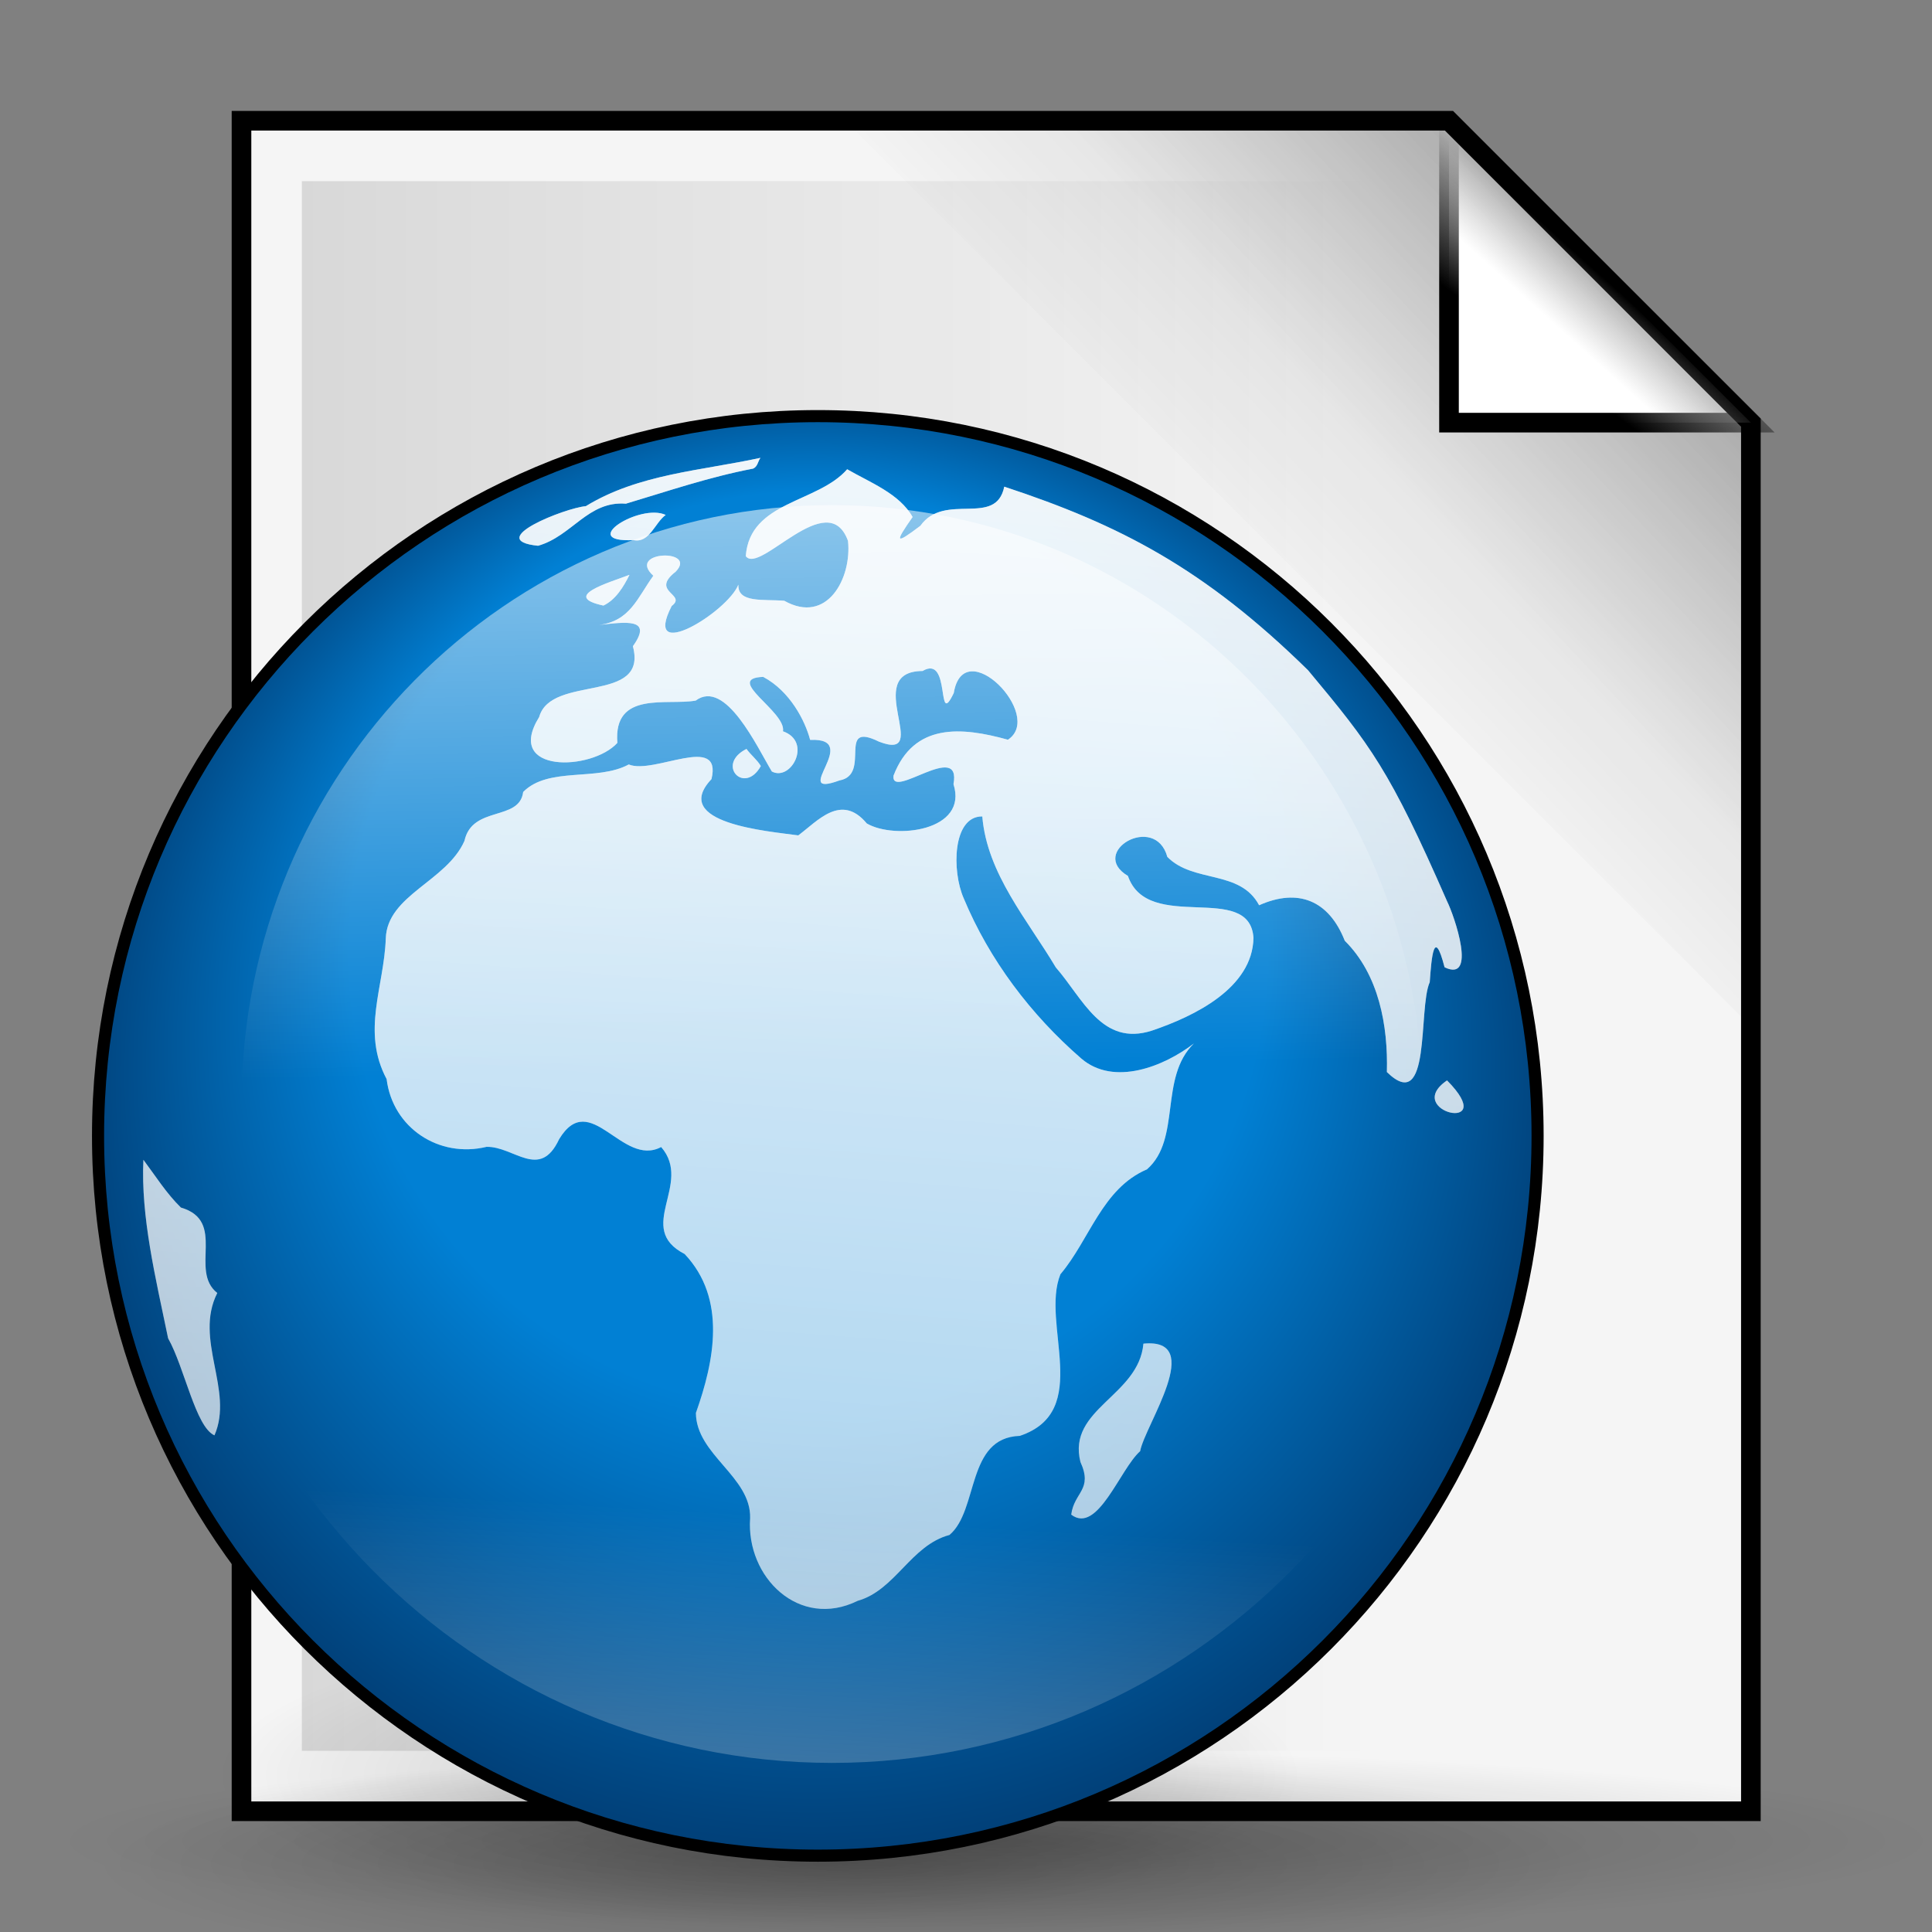 <?xml version="1.0" encoding="UTF-8" standalone="no"?>
<!DOCTYPE svg PUBLIC "-//W3C//DTD SVG 20010904//EN"
"http://www.w3.org/TR/2001/REC-SVG-20010904/DTD/svg10.dtd">
<!-- Created by Andrew Fitzsimon (http://andy.fitzsimon.com.au/) -->
<!-- Created using Inkscape (http://www.inkscape.org/) -->
<svg
   id="ubuntuicon"
   sodipodi:version="0.32"
   inkscape:version="0.40cvs"
   width="160"
   height="160"
   sodipodi:docname="gnome-mime-text-html.svg"
   version="1.0"
   x="0"
   y="0"
   sodipodi:docbase="/home/andy/Desktop"
   xmlns="http://www.w3.org/2000/svg"
   xmlns:cc="http://web.resource.org/cc/"
   xmlns:inkscape="http://www.inkscape.org/namespaces/inkscape"
   xmlns:sodipodi="http://sodipodi.sourceforge.net/DTD/sodipodi-0.dtd"
   xmlns:rdf="http://www.w3.org/1999/02/22-rdf-syntax-ns#"
   xmlns:dc="http://purl.org/dc/elements/1.1/"
   xmlns:xlink="http://www.w3.org/1999/xlink">
  <rect width="100%" height="100%" fill="#808080" stroke="none"/>
  <defs
     id="definitions">
    <linearGradient
       id="linearGradient1694">
      <stop
         style="stop-color:#0180d4;stop-opacity:1;"
         offset="0"
         id="stop1696" />
      <stop
         style="stop-color:#0180d4;stop-opacity:1;"
         offset="0.57"
         id="stop1698" />
      <stop
         style="stop-color:#013366;stop-opacity:1;"
         offset="1"
         id="stop1697" />
    </linearGradient>
    <linearGradient
       id="linearGradient1693">
      <stop
         style="stop-color:#ffffff;stop-opacity:1;"
         offset="0"
         id="stop1694" />
      <stop
         style="stop-color:#ffffff;stop-opacity:0;"
         offset="1"
         id="stop1695" />
    </linearGradient>
    <radialGradient
       inkscape:collect="always"
       xlink:href="#MaterialSoftShadow"
       id="radialGradient2194"
       cx="25.665"
       cy="490.219"
       r="24.109"
       fx="25.665"
       fy="490.219"
       gradientTransform="scale(3.215,0.311)"
       gradientUnits="userSpaceOnUse" />
    <linearGradient
       id="MaterialSoftShadow">
      <stop
         style="stop-color:#000000;stop-opacity:0.215;"
         offset="0"
         id="stop2619" />
      <stop
         style="stop-color:#000000;stop-opacity:0.098;"
         offset="0.5"
         id="stop2621" />
      <stop
         style="stop-color:#000000;stop-opacity:0;"
         offset="1"
         id="stop2620" />
    </linearGradient>
    <linearGradient
       id="BlackTransparent">
      <stop
         style="stop-color:#000000;stop-opacity:1;"
         offset="0"
         id="stopBlackFull" />
      <stop
         style="stop-color:#000000;stop-opacity:0;"
         offset="1"
         id="stopBlackTransparent" />
    </linearGradient>
    <linearGradient
       inkscape:collect="always"
       xlink:href="#BlackTransparent"
       id="linearGradient1747"
       x1="128.345"
       y1="30.316"
       x2="134.789"
       y2="21.727"
       gradientUnits="userSpaceOnUse" />
    <linearGradient
       id="WhiteTransparent">
      <stop
         style="stop-color:#ffffff;stop-opacity:1;"
         offset="0"
         id="stopWhiteFull" />
      <stop
         style="stop-color:#ffffff;stop-opacity:0;"
         offset="1"
         id="stopWhiteTransparent" />
    </linearGradient>
    <linearGradient
       inkscape:collect="always"
       xlink:href="#WhiteTransparent"
       id="linearGradient1746"
       x1="128.964"
       y1="27.076"
       x2="132.708"
       y2="22.916"
       gradientUnits="userSpaceOnUse" />
    <linearGradient
       inkscape:collect="always"
       xlink:href="#MaterialSoftShadow"
       id="linearGradient1745"
       x1="-0.544"
       y1="0.492"
       x2="0.772"
       y2="0.492" />
    <radialGradient
       inkscape:collect="always"
       xlink:href="#MaterialSoftShadow"
       id="radialGradient4170"
       gradientUnits="userSpaceOnUse"
       cx="-289.091"
       cy="598.367"
       fx="-289.091"
       fy="598.367"
       r="125.205" />
    <radialGradient
       inkscape:collect="always"
       xlink:href="#MaterialSoftShadow"
       id="radialGradient4171"
       gradientUnits="userSpaceOnUse"
       cx="-289.091"
       cy="598.367"
       fx="-289.091"
       fy="598.367"
       r="125.205" />
    <radialGradient
       inkscape:collect="always"
       xlink:href="#linearGradient1694"
       id="radialGradient4172"
       gradientUnits="userSpaceOnUse"
       gradientTransform="matrix(1.064,0,0,1.064,-37.903,-44.464)"
       cx="79.724"
       cy="76.78"
       fx="77.555"
       fy="34.909"
       r="78.184" />
    <linearGradient
       inkscape:collect="always"
       xlink:href="#linearGradient1693"
       id="linearGradient4173"
       gradientUnits="userSpaceOnUse"
       gradientTransform="matrix(1.14,0,0,0.994,-37.903,-44.464)"
       x1="88.009"
       y1="-11.109"
       x2="72.716"
       y2="162.853" />
    <linearGradient
       inkscape:collect="always"
       xlink:href="#linearGradient1693"
       id="linearGradient4174"
       gradientUnits="userSpaceOnUse"
       gradientTransform="matrix(0.993,0,0,1.007,-35,-40)"
       x1="92.481"
       y1="-36.282"
       x2="94.372"
       y2="69.625" />
    <linearGradient
       inkscape:collect="always"
       xlink:href="#linearGradient1693"
       id="linearGradient4175"
       gradientUnits="userSpaceOnUse"
       gradientTransform="matrix(1.094,0,0,1.109,-43.465,-47.501)"
       x1="64.113"
       y1="213.356"
       x2="69.786"
       y2="111.231" />
    <linearGradient
       inkscape:collect="always"
       xlink:href="#MaterialSoftShadow"
       id="linearGradient1695"
       x1="0.938"
       y1="0.07"
       x2="0.462"
       y2="0.523" />
    <linearGradient
       inkscape:collect="always"
       xlink:href="#MaterialSoftShadow"
       id="linearGradient1696"
       x1="0.892"
       y1="0.133"
       x2="0.508"
       y2="0.492" />
  </defs>
  <sodipodi:namedview
     id="base"
     pagecolor="#ffffff"
     bordercolor="#666666"
     borderopacity="1.0"
     inkscape:pageopacity="0.0"
     inkscape:pageshadow="2"
     inkscape:zoom="0.99405000"
     inkscape:cx="58.165566"
     inkscape:cy="47.407655"
     inkscape:window-width="408"
     inkscape:window-height="637"
     inkscape:window-x="161"
     inkscape:window-y="124"
     showgrid="true"
     gridempspacing="2"
     gridtolerance="4pt"
     inkscape:grid-points="true"
     gridspacingx="4pt"
     gridspacingy="4pt"
     showguides="true"
     inkscape:guide-bbox="true"
     inkscape:grid-bbox="false"
     showborder="true"
     inkscape:current-layer="ubuntuicon"
     gridoriginy="0pt"
     gridoriginx="0pt"
     gridcolor="#3f3fff"
     gridopacity="0.024"
     gridempcolor="#3f3fff"
     gridempopacity="0.082" />
  <path
     style="fill:#f5f5f5;fill-opacity:1;fill-rule:evenodd;stroke:#000000;stroke-width:1.625;stroke-linecap:butt;stroke-linejoin:miter;stroke-miterlimit:4;stroke-opacity:1;"
     d="M 20,10 L 20,150 L 145,150 L 145,35 L 120,10 L 20,10 z "
     id="path1682"
     sodipodi:nodetypes="cccccc" />
  <path
     sodipodi:type="arc"
     style="fill:url(#radialGradient2194);fill-opacity:1;fill-rule:evenodd;stroke:none;stroke-width:1pt;stroke-linecap:butt;stroke-linejoin:miter;stroke-opacity:1;"
     id="path1570"
     sodipodi:cx="82.500000"
     sodipodi:cy="152.50000"
     sodipodi:rx="77.500000"
     sodipodi:ry="7.5000000"
     d="M 160 152.5 A 77.5 7.5 0 1 0 5,152.5 A 77.5 7.5 0 1 0 160 152.5 z" />
  <path
     style="fill:url(#linearGradient1745);fill-opacity:1.0;fill-rule:evenodd;stroke:none;stroke-width:1pt;stroke-linecap:butt;stroke-linejoin:miter;stroke-opacity:1;"
     d="M 25,145 L 25,15 L 120,15 L 135,30 L 140,145 L 25,145 z "
     id="path2474"
     sodipodi:nodetypes="cccccc" />
  <path
     style="fill:url(#linearGradient1695);fill-opacity:1.0;fill-rule:evenodd;stroke:none;stroke-width:1pt;stroke-linecap:butt;stroke-linejoin:miter;stroke-opacity:1;"
     d="M 120,10 L 145,35 L 145,85 L 70,10 L 120,10 z "
     id="path1119" />
  <path
     style="fill:url(#linearGradient1696);fill-opacity:1.0;fill-rule:evenodd;stroke:none;stroke-width:1pt;stroke-linecap:butt;stroke-linejoin:miter;stroke-opacity:1;"
     d="M 85,10 L 145,70 L 145,35 L 120,10 L 85,10 z "
     id="path1742" />
  <path
     style="fill:url(#linearGradient1746);fill-opacity:1;fill-rule:evenodd;stroke:url(#linearGradient1747);stroke-width:1.625;stroke-linecap:butt;stroke-linejoin:miter;stroke-miterlimit:4;stroke-opacity:1;"
     d="M 120,10 L 120,35 L 145,35 L 120,10 z "
     id="path1745" />
  <g
     id="g4159"
     transform="matrix(0.801,0,0,0.801,30.134,64.241)">
    <path
       sodipodi:type="arc"
       style="fill:url(#radialGradient4170);fill-opacity:1;fill-rule:evenodd;stroke:none;stroke-width:1pt;stroke-linecap:butt;stroke-linejoin:miter;stroke-opacity:1;"
       id="path1881"
       sodipodi:cx="-289.09140"
       sodipodi:cy="598.36652"
       sodipodi:rx="125.20509"
       sodipodi:ry="125.20509"
       d="M -163.886 598.367 A 125.205 125.205 0 1 0 -414.296,598.367 A 125.205 125.205 0 1 0 -163.886 598.367 z"
       transform="matrix(-0.448,0,0,0.125,-88.593,28.565)" />
    <path
       sodipodi:type="arc"
       style="fill:url(#radialGradient4171);fill-opacity:1;fill-rule:evenodd;stroke:none;stroke-width:1pt;stroke-linecap:butt;stroke-linejoin:miter;stroke-opacity:1;"
       id="path1882"
       sodipodi:cx="-289.09140"
       sodipodi:cy="598.36652"
       sodipodi:rx="125.20509"
       sodipodi:ry="125.20509"
       d="M -163.886 598.367 A 125.205 125.205 0 1 0 -414.296,598.367 A 125.205 125.205 0 1 0 -163.886 598.367 z"
       transform="matrix(-0.626,0,0,9.299040e-2,-130.174,56.841)" />
    <path
       d="M 121.573,37.368 C 121.573,-3.732 88.255,-37.05 47.155,-37.05 C 6.055,-37.05 -27.263,-3.732 -27.263,37.368 C -27.263,78.468 6.055,111.785 47.155,111.785 C 88.255,111.785 121.573,78.468 121.573,37.368 z "
       style="fill:#013366;fill-opacity:1;fill-rule:evenodd;stroke:none;stroke-width:8.716;stroke-linecap:butt;stroke-linejoin:miter;stroke-miterlimit:4;stroke-opacity:1;"
       id="path1883" />
    <path
       d="M 121.351,37.24 C 121.351,-3.86 88.034,-37.178 46.934,-37.178 C 5.834,-37.178 -27.484,-3.86 -27.484,37.24 C -27.484,78.339 5.834,111.657 46.934,111.657 C 88.034,111.657 121.351,78.339 121.351,37.24 z "
       style="fill:url(#radialGradient4172);fill-opacity:1;fill-rule:evenodd;stroke:#000000;stroke-width:1.25;stroke-linecap:butt;stroke-linejoin:miter;stroke-miterlimit:4;stroke-opacity:1;"
       id="path1884" />
    <path
       d="M 40.998,-32.864 C 34.904,-31.534 28.389,-31.203 22.948,-27.867 C 20.841,-27.694 12.327,-24.354 18.009,-23.774 C 21.528,-24.773 23.164,-28.433 27.093,-28.126 C 31.312,-29.381 35.651,-30.874 40.25,-31.753 C 40.724,-31.973 40.734,-32.497 40.998,-32.864 z M 49.969,-31.683 C 46.925,-28.183 39.906,-28.405 39.486,-22.703 C 40.921,-20.731 47.98,-30.011 50.056,-24.278 C 50.465,-20.434 47.903,-15.583 43.465,-18.087 C 41.312,-18.267 38.63,-17.825 38.72,-19.752 C 37.602,-16.925 28.699,-11.454 31.826,-17.549 C 33.45,-18.77 29.553,-18.992 32.23,-21.089 C 34.599,-23.494 27.081,-23.268 29.928,-20.673 C 28.279,-18.399 27.535,-15.98 24.294,-15.584 C 27.061,-15.893 29.936,-16.341 27.814,-13.388 C 29.416,-7.369 19.359,-10.512 18.125,-6.069 C 14.468,-0.185 23.602,-0.496 26.209,-3.395 C 25.769,-8.837 31.369,-7.23 34.307,-7.768 C 37.394,-10.059 40.653,-2.971 42.181,-0.437 C 44.184,0.62 46.381,-3.522 43.331,-4.593 C 43.693,-6.627 37.143,-10.069 41.288,-10.218 C 44.059,-8.744 45.618,-5.691 46.141,-3.703 C 51.663,-3.953 43.871,2.429 49.171,0.488 C 52.53,-0.113 48.809,-5.715 53.268,-3.518 C 58.902,-1.354 51.333,-10.789 57.766,-10.829 C 60.754,-12.594 59.151,-4.696 60.991,-8.556 C 62.036,-14.81 70.401,-6.224 66.589,-3.72 C 61.741,-5.068 56.859,-5.461 54.76,-0.003 C 54.467,2.568 61.819,-3.711 60.962,0.874 C 62.512,5.736 54.877,6.621 51.997,4.937 C 49.349,1.749 46.884,4.72 44.913,6.17 C 41.841,5.741 31.621,4.929 35.941,0.35 C 37.084,-4.431 29.974,-0.085 27.386,-1.162 C 24.118,0.608 19.084,-0.96 16.472,1.68 C 16.098,4.741 11.203,3.053 10.401,6.737 C 8.551,10.93 2.42,12.33 2.266,16.824 C 2.09,21.848 -0.276,26.419 2.352,31.368 C 2.983,36.429 7.778,39.561 12.684,38.372 C 15.525,38.311 18.19,41.865 20.188,37.579 C 23.408,32.275 26.7,40.535 30.737,38.391 C 34.061,42.219 27.956,46.774 33.167,49.454 C 37.535,54.082 36.237,60.51 34.329,65.884 C 34.358,70.211 40.039,72.464 39.935,76.753 C 39.501,82.891 45.025,88.277 51.053,85.31 C 54.959,84.209 56.541,79.57 60.546,78.499 C 63.585,75.933 62.264,68.438 67.813,68.256 C 75.385,65.724 69.952,56.671 72.016,51.546 C 75.043,47.971 76.327,42.68 80.964,40.699 C 84.547,37.562 82.182,31.237 85.817,27.683 C 82.738,30.056 77.556,32.133 74.186,29.25 C 68.97,24.725 64.68,19.065 62.02,12.68 C 60.775,9.858 60.854,4.181 63.94,4.208 C 64.427,10.131 68.617,14.903 71.541,19.821 C 74.338,23.018 76.29,28.029 81.482,26.354 C 85.868,24.867 91.882,21.96 91.978,16.759 C 91.569,10.87 81.066,16.37 78.994,10.36 C 74.85,7.891 81.814,3.814 83.07,8.391 C 85.76,11.135 90.583,9.685 92.561,13.392 C 96.564,11.603 99.767,12.862 101.416,17.062 C 104.945,20.556 105.9,25.851 105.769,30.639 C 110.399,35.153 108.976,24.071 110.2,21.346 C 110.384,18.761 110.645,15.578 111.734,19.806 C 115.122,21.429 112.761,14.526 111.988,12.972 C 106.046,-0.603 104.136,-3.09 97.618,-10.904 C 86.861,-21.455 78.121,-25.957 66.212,-29.883 C 65.346,-25.654 60.058,-29.377 57.536,-25.836 C 54.889,-23.835 54.876,-24.091 56.732,-26.747 C 55.384,-29.163 52.324,-30.319 49.969,-31.683 z M 31.206,-26.96 C 28.561,-28.212 22.009,-24.08 27.876,-24.359 C 29.535,-24.013 30.089,-26.168 31.206,-26.96 z M 27.462,-20.768 C 25.351,-19.961 20.336,-18.539 24.768,-17.592 C 26.037,-18.188 26.864,-19.556 27.462,-20.768 z M 39.558,-2.769 C 36.347,-1.158 39.348,2.044 41.042,-1.002 C 40.64,-1.67 40.009,-2.141 39.558,-2.769 z M 111.989,31.503 C 107.273,34.717 117.576,37.136 111.989,31.503 z M -22.794,39.711 C -23.067,45.603 -21.555,51.814 -20.239,58.168 C -18.542,61.175 -17.4,67.332 -15.447,68.201 C -13.411,63.533 -17.597,58.311 -15.156,53.481 C -18.095,51.17 -14.141,46.046 -18.918,44.649 C -20.421,43.179 -21.541,41.386 -22.794,39.711 z M 80.598,58.719 C 80.11,64.159 72.703,65.436 74.085,70.95 C 75.404,73.84 73.438,74.053 73.134,76.396 C 75.858,78.485 78.172,71.684 80.26,69.838 C 80.746,67.15 87.094,58.089 80.598,58.719 z "
       style="fill:url(#linearGradient4173);fill-opacity:1;fill-rule:evenodd;stroke:none;stroke-width:1pt;stroke-linecap:butt;stroke-linejoin:miter;stroke-opacity:1;"
       id="path1683" />
    <path
       d="M 40.998,-32.864 C 34.904,-31.534 28.389,-31.203 22.948,-27.867 C 20.841,-27.694 12.327,-24.354 18.009,-23.774 C 21.528,-24.773 23.164,-28.433 27.093,-28.126 C 31.312,-29.381 35.651,-30.874 40.25,-31.753 C 40.724,-31.973 40.734,-32.497 40.998,-32.864 z M 49.969,-31.683 C 46.925,-28.183 39.906,-28.405 39.486,-22.703 C 40.921,-20.731 47.98,-30.011 50.056,-24.278 C 50.465,-20.434 47.903,-15.583 43.465,-18.087 C 41.312,-18.267 38.63,-17.825 38.72,-19.752 C 37.602,-16.925 28.699,-11.454 31.826,-17.549 C 33.45,-18.77 29.553,-18.992 32.23,-21.089 C 34.599,-23.494 27.081,-23.268 29.928,-20.673 C 28.279,-18.399 27.535,-15.98 24.294,-15.584 C 27.061,-15.893 29.936,-16.341 27.814,-13.388 C 29.416,-7.369 19.359,-10.512 18.125,-6.069 C 14.468,-0.185 23.602,-0.496 26.209,-3.395 C 25.769,-8.837 31.369,-7.23 34.307,-7.768 C 37.394,-10.059 40.653,-2.971 42.181,-0.437 C 44.184,0.62 46.381,-3.522 43.331,-4.593 C 43.693,-6.627 37.143,-10.069 41.288,-10.218 C 44.059,-8.744 45.618,-5.691 46.141,-3.703 C 51.663,-3.953 43.871,2.429 49.171,0.488 C 52.53,-0.113 48.809,-5.715 53.268,-3.518 C 58.902,-1.354 51.333,-10.789 57.766,-10.829 C 60.754,-12.594 59.151,-4.696 60.991,-8.556 C 62.036,-14.81 70.401,-6.224 66.589,-3.72 C 61.741,-5.068 56.859,-5.461 54.76,-0.003 C 54.467,2.568 61.819,-3.711 60.962,0.874 C 62.512,5.736 54.877,6.621 51.997,4.937 C 49.349,1.749 46.884,4.72 44.913,6.17 C 41.841,5.741 31.621,4.929 35.941,0.35 C 37.084,-4.431 29.974,-0.085 27.386,-1.162 C 24.118,0.608 19.084,-0.96 16.472,1.68 C 16.098,4.741 11.203,3.053 10.401,6.737 C 8.551,10.93 2.42,12.33 2.266,16.824 C 2.09,21.848 -0.276,26.419 2.352,31.368 C 2.983,36.429 7.778,39.561 12.684,38.372 C 15.525,38.311 18.19,41.865 20.188,37.579 C 23.408,32.275 26.7,40.535 30.737,38.391 C 34.061,42.219 27.956,46.774 33.167,49.454 C 37.535,54.082 36.237,60.51 34.329,65.884 C 34.358,70.211 40.039,72.464 39.935,76.753 C 39.501,82.891 45.025,88.277 51.053,85.31 C 54.959,84.209 56.541,79.57 60.546,78.499 C 63.585,75.933 62.264,68.438 67.813,68.256 C 75.385,65.724 69.952,56.671 72.016,51.546 C 75.043,47.971 76.327,42.68 80.964,40.699 C 84.547,37.562 82.182,31.237 85.817,27.683 C 82.738,30.056 77.556,32.133 74.186,29.25 C 68.97,24.725 64.68,19.065 62.02,12.68 C 60.775,9.858 60.854,4.181 63.94,4.208 C 64.427,10.131 68.617,14.903 71.541,19.821 C 74.338,23.018 76.29,28.029 81.482,26.354 C 85.868,24.867 91.882,21.96 91.978,16.759 C 91.569,10.87 81.066,16.37 78.994,10.36 C 74.85,7.891 81.814,3.814 83.07,8.391 C 85.76,11.135 90.583,9.685 92.561,13.392 C 96.564,11.603 99.767,12.862 101.416,17.062 C 104.945,20.556 105.9,25.851 105.769,30.639 C 110.399,35.153 108.976,24.071 110.2,21.346 C 110.384,18.761 110.645,15.578 111.734,19.806 C 115.122,21.429 112.761,14.526 111.988,12.972 C 106.046,-0.603 104.136,-3.09 97.618,-10.904 C 86.861,-21.455 78.121,-25.957 66.212,-29.883 C 65.346,-25.654 60.058,-29.377 57.536,-25.836 C 54.889,-23.835 54.876,-24.091 56.732,-26.747 C 55.384,-29.163 52.324,-30.319 49.969,-31.683 z M 31.206,-26.96 C 28.561,-28.212 22.009,-24.08 27.876,-24.359 C 29.535,-24.013 30.089,-26.168 31.206,-26.96 z M 27.462,-20.768 C 25.351,-19.961 20.336,-18.539 24.768,-17.592 C 26.037,-18.188 26.864,-19.556 27.462,-20.768 z M 39.558,-2.769 C 36.347,-1.158 39.348,2.044 41.042,-1.002 C 40.64,-1.67 40.009,-2.141 39.558,-2.769 z M 111.989,31.503 C 107.273,34.717 117.576,37.136 111.989,31.503 z M -22.794,39.711 C -23.067,45.603 -21.555,51.814 -20.239,58.168 C -18.542,61.175 -17.4,67.332 -15.447,68.201 C -13.411,63.533 -17.597,58.311 -15.156,53.481 C -18.095,51.17 -14.141,46.046 -18.918,44.649 C -20.421,43.179 -21.541,41.386 -22.794,39.711 z M 80.598,58.719 C 80.11,64.159 72.703,65.436 74.085,70.95 C 75.404,73.84 73.438,74.053 73.134,76.396 C 75.858,78.485 78.172,71.684 80.26,69.838 C 80.746,67.15 87.094,58.089 80.598,58.719 z "
       style="fill:#fdfdfd;fill-opacity:0.589;fill-rule:evenodd;stroke:none;stroke-width:1pt;stroke-linecap:butt;stroke-linejoin:miter;stroke-opacity:1;"
       id="path1885" />
    <path
       d="M 121.573,37.368 C 121.573,-3.732 88.255,-37.05 47.155,-37.05 C 6.055,-37.05 -27.263,-3.732 -27.263,37.368 C -27.263,78.468 6.055,111.785 47.155,111.785 C 88.255,111.785 121.573,78.468 121.573,37.368 z "
       style="fill:none;fill-opacity:1;fill-rule:evenodd;stroke:none;stroke-width:3.75;stroke-linecap:butt;stroke-linejoin:miter;stroke-miterlimit:4;stroke-opacity:1;"
       id="path1886" />
    <path
       d="M 121.573,37.368 C 121.573,-3.732 88.255,-37.05 47.155,-37.05 C 6.055,-37.05 -27.263,-3.732 -27.263,37.368 C -27.263,78.468 6.055,111.785 47.155,111.785 C 88.255,111.785 121.573,78.468 121.573,37.368 z "
       style="fill:none;fill-opacity:0.941;fill-rule:evenodd;stroke:none;stroke-width:5.804;stroke-linecap:butt;stroke-linejoin:miter;stroke-miterlimit:4;stroke-opacity:1;"
       id="path1887" />
    <path
       d="M 109.455,33.905 C 109.455,-0.271 82.122,-27.976 48.405,-27.976 C 14.688,-27.976 -12.645,-0.271 -12.645,33.905 C -12.645,68.08 14.688,95.785 48.405,95.785 C 82.122,95.785 109.455,68.08 109.455,33.905 z "
       style="fill:url(#linearGradient4174);fill-opacity:1;fill-rule:evenodd;stroke:none;stroke-width:2.339;stroke-linecap:butt;stroke-linejoin:miter;stroke-miterlimit:4;stroke-opacity:1;"
       id="path1888" />
    <path
       d="M 115.651,33.905 C 115.651,-3.739 85.544,-34.256 48.405,-34.256 C 11.266,-34.256 -18.841,-3.739 -18.841,33.905 C -18.841,71.549 11.266,102.065 48.405,102.065 C 85.544,102.065 115.651,71.549 115.651,33.905 z "
       style="fill:url(#linearGradient4175);fill-opacity:1;fill-rule:evenodd;stroke:none;stroke-width:2.339;stroke-linecap:butt;stroke-linejoin:miter;stroke-miterlimit:4;stroke-opacity:1;"
       id="path1685" />
  </g>
</svg>
